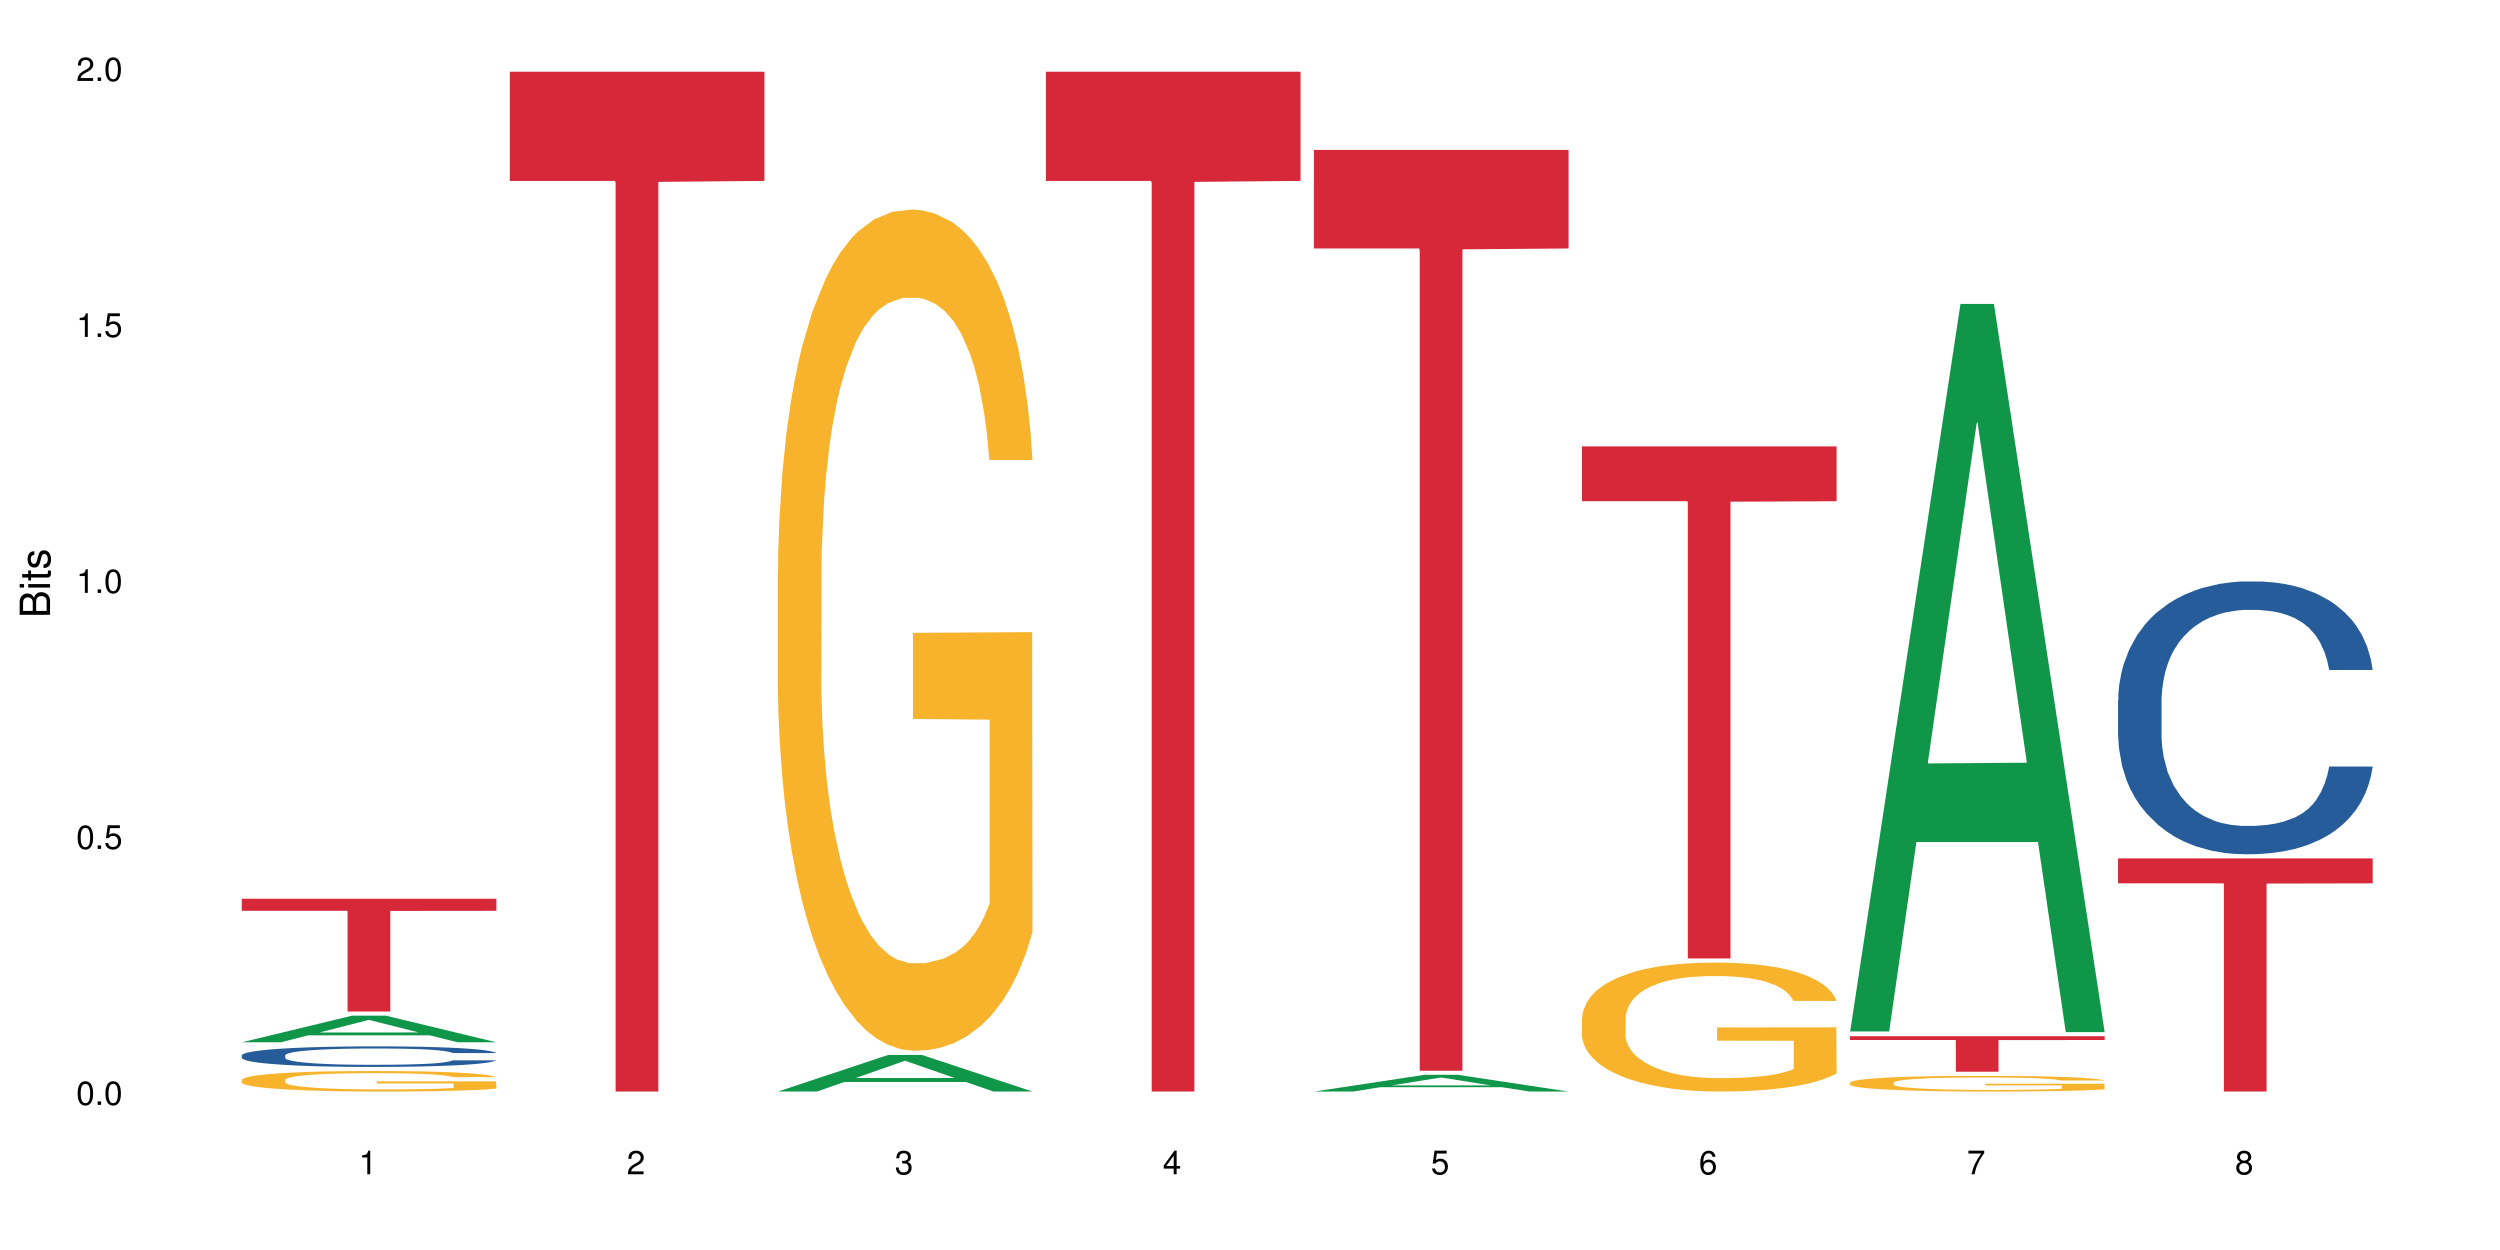 <?xml version="1.0" encoding="UTF-8"?>
<svg xmlns="http://www.w3.org/2000/svg" xmlns:xlink="http://www.w3.org/1999/xlink" width="720pt" height="360pt" viewBox="0 0 720 360" version="1.1">
<defs>
<g>
<symbol overflow="visible" id="glyph0-0">
<path style="stroke:none;" d=""/>
</symbol>
<symbol overflow="visible" id="glyph0-1">
<path style="stroke:none;" d="M 2.641 -6.797 C 2 -6.797 1.422 -6.531 1.078 -6.047 C 0.641 -5.453 0.406 -4.547 0.406 -3.297 C 0.406 -1 1.188 0.219 2.641 0.219 C 4.078 0.219 4.859 -1 4.859 -3.234 C 4.859 -4.562 4.656 -5.438 4.203 -6.047 C 3.844 -6.531 3.281 -6.797 2.641 -6.797 Z M 2.641 -6.047 C 3.547 -6.047 4 -5.125 4 -3.312 C 4 -1.375 3.562 -0.484 2.625 -0.484 C 1.734 -0.484 1.281 -1.422 1.281 -3.281 C 1.281 -5.141 1.734 -6.047 2.641 -6.047 Z M 2.641 -6.047 "/>
</symbol>
<symbol overflow="visible" id="glyph0-2">
<path style="stroke:none;" d="M 1.828 -1 L 0.828 -1 L 0.828 0 L 1.828 0 Z M 1.828 -1 "/>
</symbol>
<symbol overflow="visible" id="glyph0-3">
<path style="stroke:none;" d="M 4.562 -6.797 L 1.062 -6.797 L 0.547 -3.094 L 1.328 -3.094 C 1.719 -3.562 2.047 -3.734 2.578 -3.734 C 3.484 -3.734 4.062 -3.109 4.062 -2.094 C 4.062 -1.125 3.484 -0.531 2.578 -0.531 C 1.828 -0.531 1.375 -0.906 1.188 -1.672 L 0.328 -1.672 C 0.453 -1.109 0.547 -0.844 0.75 -0.594 C 1.125 -0.078 1.828 0.219 2.594 0.219 C 3.969 0.219 4.922 -0.781 4.922 -2.219 C 4.922 -3.562 4.031 -4.484 2.719 -4.484 C 2.25 -4.484 1.859 -4.359 1.469 -4.062 L 1.734 -5.969 L 4.562 -5.969 Z M 4.562 -6.797 "/>
</symbol>
<symbol overflow="visible" id="glyph0-4">
<path style="stroke:none;" d="M 2.484 -4.844 L 2.484 0 L 3.328 0 L 3.328 -6.797 L 2.766 -6.797 C 2.469 -5.75 2.281 -5.609 0.984 -5.453 L 0.984 -4.844 Z M 2.484 -4.844 "/>
</symbol>
<symbol overflow="visible" id="glyph0-5">
<path style="stroke:none;" d="M 4.859 -0.828 L 1.281 -0.828 C 1.359 -1.391 1.672 -1.75 2.5 -2.234 L 3.469 -2.75 C 4.406 -3.266 4.906 -3.969 4.906 -4.812 C 4.906 -5.375 4.672 -5.906 4.266 -6.266 C 3.859 -6.625 3.375 -6.797 2.719 -6.797 C 1.859 -6.797 1.219 -6.5 0.844 -5.922 C 0.609 -5.562 0.5 -5.125 0.484 -4.438 L 1.328 -4.438 C 1.359 -4.906 1.406 -5.188 1.531 -5.406 C 1.75 -5.812 2.188 -6.062 2.703 -6.062 C 3.469 -6.062 4.031 -5.516 4.031 -4.781 C 4.031 -4.25 3.719 -3.797 3.125 -3.438 L 2.234 -2.938 C 0.812 -2.141 0.406 -1.5 0.328 0 L 4.859 0 Z M 4.859 -0.828 "/>
</symbol>
<symbol overflow="visible" id="glyph0-6">
<path style="stroke:none;" d="M 2.125 -3.125 L 2.578 -3.125 C 3.516 -3.125 3.984 -2.703 3.984 -1.891 C 3.984 -1.031 3.469 -0.531 2.578 -0.531 C 1.656 -0.531 1.203 -0.984 1.156 -1.969 L 0.312 -1.969 C 0.344 -1.422 0.438 -1.078 0.609 -0.766 C 0.953 -0.109 1.625 0.219 2.547 0.219 C 3.953 0.219 4.859 -0.609 4.859 -1.906 C 4.859 -2.766 4.516 -3.25 3.703 -3.516 C 4.344 -3.766 4.656 -4.25 4.656 -4.938 C 4.656 -6.109 3.875 -6.797 2.578 -6.797 C 1.203 -6.797 0.484 -6.047 0.453 -4.609 L 1.297 -4.609 C 1.312 -5.016 1.344 -5.25 1.453 -5.453 C 1.641 -5.828 2.062 -6.062 2.594 -6.062 C 3.344 -6.062 3.797 -5.625 3.797 -4.906 C 3.797 -4.422 3.609 -4.141 3.25 -3.984 C 3.016 -3.891 2.719 -3.844 2.125 -3.844 Z M 2.125 -3.125 "/>
</symbol>
<symbol overflow="visible" id="glyph0-7">
<path style="stroke:none;" d="M 3.141 -1.625 L 3.141 0 L 3.984 0 L 3.984 -1.625 L 4.984 -1.625 L 4.984 -2.391 L 3.984 -2.391 L 3.984 -6.797 L 3.359 -6.797 L 0.266 -2.516 L 0.266 -1.625 Z M 3.141 -2.391 L 1 -2.391 L 3.141 -5.359 Z M 3.141 -2.391 "/>
</symbol>
<symbol overflow="visible" id="glyph0-8">
<path style="stroke:none;" d="M 4.781 -5.031 C 4.609 -6.141 3.891 -6.797 2.844 -6.797 C 2.094 -6.797 1.422 -6.438 1.031 -5.828 C 0.609 -5.172 0.406 -4.344 0.406 -3.094 C 0.406 -1.953 0.578 -1.234 0.984 -0.625 C 1.359 -0.078 1.953 0.219 2.703 0.219 C 3.984 0.219 4.922 -0.734 4.922 -2.078 C 4.922 -3.344 4.062 -4.234 2.844 -4.234 C 2.172 -4.234 1.641 -3.969 1.281 -3.469 C 1.281 -5.125 1.828 -6.047 2.797 -6.047 C 3.391 -6.047 3.797 -5.672 3.938 -5.031 Z M 2.734 -3.484 C 3.547 -3.484 4.062 -2.922 4.062 -2 C 4.062 -1.156 3.484 -0.531 2.703 -0.531 C 1.922 -0.531 1.328 -1.188 1.328 -2.047 C 1.328 -2.891 1.906 -3.484 2.734 -3.484 Z M 2.734 -3.484 "/>
</symbol>
<symbol overflow="visible" id="glyph0-9">
<path style="stroke:none;" d="M 4.984 -6.797 L 0.438 -6.797 L 0.438 -5.969 L 4.109 -5.969 C 2.5 -3.656 1.828 -2.234 1.328 0 L 2.219 0 C 2.594 -2.172 3.453 -4.047 4.984 -6.094 Z M 4.984 -6.797 "/>
</symbol>
<symbol overflow="visible" id="glyph0-10">
<path style="stroke:none;" d="M 3.75 -3.578 C 4.453 -4 4.688 -4.344 4.688 -4.984 C 4.688 -6.047 3.844 -6.797 2.641 -6.797 C 1.438 -6.797 0.594 -6.047 0.594 -4.984 C 0.594 -4.359 0.828 -4.016 1.516 -3.578 C 0.734 -3.203 0.359 -2.641 0.359 -1.891 C 0.359 -0.641 1.297 0.219 2.641 0.219 C 3.984 0.219 4.922 -0.641 4.922 -1.875 C 4.922 -2.641 4.531 -3.203 3.75 -3.578 Z M 2.641 -6.047 C 3.359 -6.047 3.812 -5.625 3.812 -4.969 C 3.812 -4.344 3.344 -3.922 2.641 -3.922 C 1.922 -3.922 1.453 -4.344 1.453 -4.984 C 1.453 -5.625 1.922 -6.047 2.641 -6.047 Z M 2.641 -3.203 C 3.484 -3.203 4.062 -2.672 4.062 -1.875 C 4.062 -1.062 3.484 -0.531 2.625 -0.531 C 1.797 -0.531 1.219 -1.078 1.219 -1.875 C 1.219 -2.672 1.797 -3.203 2.641 -3.203 Z M 2.641 -3.203 "/>
</symbol>
<symbol overflow="visible" id="glyph1-0">
<path style="stroke:none;" d=""/>
</symbol>
<symbol overflow="visible" id="glyph1-1">
<path style="stroke:none;" d="M 0 -0.953 L 0 -4.891 C 0 -5.719 -0.234 -6.344 -0.734 -6.797 C -1.188 -7.234 -1.812 -7.469 -2.5 -7.469 C -3.547 -7.469 -4.188 -7 -4.625 -5.875 C -4.984 -6.672 -5.641 -7.094 -6.531 -7.094 C -7.156 -7.094 -7.734 -6.859 -8.141 -6.391 C -8.562 -5.938 -8.75 -5.344 -8.75 -4.5 L -8.75 -0.953 Z M -4.984 -2.062 L -7.766 -2.062 L -7.766 -4.219 C -7.766 -4.844 -7.688 -5.203 -7.453 -5.5 C -7.219 -5.812 -6.859 -5.969 -6.375 -5.969 C -5.906 -5.969 -5.531 -5.812 -5.297 -5.5 C -5.062 -5.203 -4.984 -4.844 -4.984 -4.219 Z M -0.984 -2.062 L -4 -2.062 L -4 -4.781 C -4 -5.328 -3.859 -5.688 -3.578 -5.953 C -3.297 -6.219 -2.922 -6.359 -2.484 -6.359 C -2.062 -6.359 -1.688 -6.219 -1.406 -5.953 C -1.109 -5.688 -0.984 -5.328 -0.984 -4.781 Z M -0.984 -2.062 "/>
</symbol>
<symbol overflow="visible" id="glyph1-2">
<path style="stroke:none;" d="M -6.281 -1.797 L -6.281 -0.797 L 0 -0.797 L 0 -1.797 Z M -8.75 -1.797 L -8.75 -0.797 L -7.484 -0.797 L -7.484 -1.797 Z M -8.75 -1.797 "/>
</symbol>
<symbol overflow="visible" id="glyph1-3">
<path style="stroke:none;" d="M -6.281 -3.047 L -6.281 -2.016 L -8.016 -2.016 L -8.016 -1.016 L -6.281 -1.016 L -6.281 -0.172 L -5.469 -0.172 L -5.469 -1.016 L -0.719 -1.016 C -0.078 -1.016 0.281 -1.453 0.281 -2.234 C 0.281 -2.469 0.25 -2.719 0.188 -3.047 L -0.641 -3.047 C -0.609 -2.922 -0.594 -2.766 -0.594 -2.562 C -0.594 -2.141 -0.719 -2.016 -1.156 -2.016 L -5.469 -2.016 L -5.469 -3.047 Z M -6.281 -3.047 "/>
</symbol>
<symbol overflow="visible" id="glyph1-4">
<path style="stroke:none;" d="M -4.531 -5.25 C -5.766 -5.25 -6.469 -4.422 -6.469 -2.969 C -6.469 -1.516 -5.719 -0.562 -4.547 -0.562 C -3.562 -0.562 -3.094 -1.062 -2.734 -2.562 L -2.516 -3.484 C -2.344 -4.188 -2.094 -4.469 -1.625 -4.469 C -1.047 -4.469 -0.641 -3.875 -0.641 -3 C -0.641 -2.453 -0.797 -2 -1.062 -1.75 C -1.25 -1.594 -1.422 -1.531 -1.875 -1.469 L -1.875 -0.406 C -0.422 -0.453 0.281 -1.266 0.281 -2.922 C 0.281 -4.5 -0.5 -5.516 -1.719 -5.516 C -2.656 -5.516 -3.172 -4.984 -3.469 -3.734 L -3.703 -2.766 C -3.891 -1.953 -4.156 -1.609 -4.594 -1.609 C -5.172 -1.609 -5.547 -2.125 -5.547 -2.938 C -5.547 -3.75 -5.203 -4.172 -4.531 -4.203 Z M -4.531 -5.25 "/>
</symbol>
</g>
</defs>
<g id="surface82563">
<rect x="0" y="0" width="720" height="360" style="fill:rgb(100%,100%,100%);fill-opacity:1;stroke:none;"/>
<path style=" stroke:none;fill-rule:nonzero;fill:rgb(6.275%,58.824%,28.235%);fill-opacity:1;" d="M 69.629 300.172 L 69.707 300.164 L 101.441 292.504 L 111.078 292.504 L 142.965 300.18 L 131.762 300.18 L 123.77 298.176 L 88.746 298.176 L 80.91 300.172 L 69.629 300.172 L 92.117 297.348 L 120.559 297.34 L 106.375 293.758 L 106.219 293.75 L 106.062 293.77 L 92.039 297.34 L 92.117 297.348 Z M 69.629 300.172 "/>
<path style=" stroke:none;fill-rule:nonzero;fill:rgb(14.51%,36.078%,60%);fill-opacity:1;" d="M 69.629 303.934 L 69.719 303.926 L 69.719 303.797 L 69.988 303.594 L 70.613 303.332 L 71.238 303.152 L 72.848 302.836 L 75.086 302.527 L 77.41 302.289 L 79.109 302.148 L 80.629 302.039 L 84.117 301.84 L 86.355 301.738 L 88.77 301.645 L 91.719 301.555 L 93.867 301.5 L 98.695 301.414 L 102.273 301.375 L 105.047 301.359 L 111.039 301.359 L 114.613 301.379 L 117.207 301.406 L 120.07 301.449 L 122.484 301.5 L 126.688 301.617 L 130.445 301.77 L 132.145 301.855 L 134.828 302.023 L 136.883 302.188 L 138.316 302.328 L 139.926 302.527 L 141.355 302.77 L 142.43 303.047 L 142.965 303.277 L 130.445 303.277 L 129.82 303.062 L 129.102 302.895 L 127.762 302.672 L 126.422 302.516 L 124.543 302.359 L 122.844 302.258 L 120.516 302.152 L 118.461 302.09 L 116.312 302.039 L 114.258 302.008 L 110.32 301.977 L 105.762 301.977 L 104.062 301.984 L 100.574 302.027 L 98.695 302.066 L 96.012 302.141 L 94.133 302.211 L 91.898 302.32 L 90.379 302.414 L 88.5 302.555 L 87.16 302.68 L 85.637 302.855 L 84.742 302.992 L 83.938 303.145 L 83.223 303.32 L 82.688 303.512 L 82.328 303.711 L 82.148 303.906 L 82.148 304.742 L 82.328 304.938 L 82.777 305.164 L 83.938 305.496 L 85.637 305.781 L 87.605 306.008 L 89.484 306.172 L 90.559 306.246 L 91.988 306.332 L 94.223 306.441 L 97.445 306.551 L 99.32 306.594 L 102.184 306.637 L 105.137 306.656 L 109.07 306.656 L 112.559 306.637 L 114.883 306.609 L 117.297 306.566 L 120.605 306.473 L 122.664 306.387 L 124.453 306.285 L 125.793 306.184 L 126.688 306.098 L 128.031 305.93 L 129.102 305.746 L 129.906 305.555 L 130.445 305.371 L 142.965 305.371 L 142.43 305.586 L 141.625 305.797 L 140.82 305.957 L 139.566 306.145 L 138.137 306.312 L 136.078 306.5 L 134.379 306.625 L 132.145 306.762 L 130.086 306.863 L 127.852 306.957 L 124.543 307.062 L 122.395 307.117 L 120.07 307.168 L 117.297 307.211 L 113.809 307.246 L 110.055 307.27 L 106.566 307.273 L 102.809 307.266 L 100.035 307.242 L 96.371 307.195 L 91.809 307.098 L 88.5 306.992 L 85.906 306.891 L 83.672 306.781 L 81.168 306.637 L 77.945 306.398 L 75.98 306.215 L 74.637 306.062 L 73.117 305.852 L 72.043 305.664 L 70.793 305.359 L 69.898 304.977 L 69.629 304.68 Z M 69.629 303.934 "/>
<path style=" stroke:none;fill-rule:nonzero;fill:rgb(96.863%,70.196%,16.863%);fill-opacity:1;" d="M 69.629 310.988 L 69.719 310.984 L 69.719 310.875 L 70.078 310.633 L 70.973 310.297 L 72.133 310.02 L 73.387 309.805 L 74.191 309.691 L 75.531 309.531 L 76.695 309.41 L 79.645 309.168 L 83.402 308.941 L 85.461 308.844 L 87.785 308.75 L 91.094 308.648 L 92.613 308.609 L 97.266 308.523 L 102.543 308.469 L 108.355 308.453 L 111.039 308.461 L 114.703 308.48 L 119.711 308.539 L 122.574 308.594 L 124.809 308.648 L 127.137 308.719 L 129.996 308.828 L 132.68 308.957 L 134.828 309.086 L 136.973 309.25 L 138.762 309.422 L 140.281 309.609 L 141.625 309.836 L 142.43 310.027 L 142.965 310.215 L 130.535 310.215 L 129.82 310.027 L 129.016 309.879 L 127.672 309.703 L 126.332 309.574 L 124.988 309.469 L 122.484 309.328 L 120.34 309.242 L 117.656 309.168 L 115.062 309.117 L 112.109 309.086 L 110.32 309.074 L 105.582 309.074 L 101.289 309.113 L 98.785 309.156 L 96.996 309.199 L 94.492 309.281 L 92.973 309.348 L 92.078 309.391 L 89.395 309.555 L 87.605 309.707 L 86.621 309.809 L 85.371 309.973 L 84.477 310.117 L 83.492 310.336 L 82.953 310.496 L 82.238 310.863 L 82.148 311.836 L 82.418 312.043 L 82.953 312.262 L 83.672 312.457 L 84.742 312.664 L 85.816 312.82 L 87.695 313.031 L 89.305 313.172 L 90.559 313.262 L 92.973 313.41 L 93.957 313.457 L 96.281 313.555 L 98.695 313.629 L 101.648 313.695 L 103.883 313.727 L 107.461 313.754 L 112.02 313.754 L 117.387 313.723 L 120.785 313.68 L 123.109 313.637 L 124.633 313.598 L 126.508 313.539 L 127.852 313.484 L 129.102 313.426 L 130.625 313.332 L 130.625 312.043 L 108.535 312.035 L 108.535 311.43 L 142.875 311.426 L 142.965 313.539 L 141.086 313.684 L 138.762 313.824 L 136.527 313.934 L 134.199 314.023 L 130.891 314.129 L 128.207 314.191 L 124.094 314.27 L 120.34 314.316 L 116.402 314.348 L 112.914 314.367 L 108.801 314.371 L 105.137 314.359 L 101.199 314.328 L 98.07 314.285 L 95.207 314.23 L 92.344 314.16 L 88.77 314.047 L 86.441 313.953 L 84.027 313.84 L 81.613 313.707 L 79.469 313.559 L 78.035 313.445 L 76.605 313.316 L 75.086 313.156 L 73.652 312.973 L 72.582 312.805 L 71.598 312.613 L 70.883 312.438 L 70.164 312.191 L 69.809 312 L 69.629 311.832 Z M 69.629 310.988 "/>
<path style=" stroke:none;fill-rule:nonzero;fill:rgb(83.922%,15.686%,22.353%);fill-opacity:1;" d="M 69.629 258.84 L 142.965 258.84 L 142.965 262.316 L 112.402 262.348 L 112.402 291.324 L 100.105 291.324 L 100.105 262.379 L 99.926 262.316 L 69.629 262.316 Z M 69.629 258.84 "/>
<path style=" stroke:none;fill-rule:nonzero;fill:rgb(83.922%,15.686%,22.353%);fill-opacity:1;" d="M 146.824 20.664 L 220.16 20.664 L 220.16 52.102 L 189.598 52.379 L 189.598 314.371 L 177.301 314.371 L 177.301 52.652 L 177.121 52.102 L 146.824 52.102 Z M 146.824 20.664 "/>
<path style=" stroke:none;fill-rule:nonzero;fill:rgb(6.275%,58.824%,28.235%);fill-opacity:1;" d="M 224.02 314.359 L 224.098 314.352 L 255.832 303.812 L 265.469 303.812 L 297.355 314.371 L 286.152 314.371 L 278.16 311.613 L 243.141 311.613 L 235.305 314.359 L 224.02 314.359 L 246.508 310.473 L 274.949 310.465 L 260.77 305.535 L 260.609 305.527 L 260.453 305.555 L 246.43 310.465 L 246.508 310.473 Z M 224.02 314.359 "/>
<path style=" stroke:none;fill-rule:nonzero;fill:rgb(96.863%,70.196%,16.863%);fill-opacity:1;" d="M 224.02 164.121 L 224.109 163.898 L 224.109 159.473 L 224.469 149.516 L 225.363 135.801 L 226.523 124.516 L 227.777 115.664 L 228.582 111.016 L 229.926 104.379 L 231.086 99.512 L 234.039 89.555 L 237.793 80.262 L 239.852 76.277 L 242.176 72.52 L 245.484 68.312 L 247.004 66.766 L 251.656 63.227 L 256.934 61.012 L 262.746 60.348 L 265.43 60.57 L 269.098 61.453 L 274.105 63.887 L 276.965 66.102 L 279.203 68.312 L 281.527 71.191 L 284.391 75.617 L 287.074 80.926 L 289.219 86.234 L 291.367 92.875 L 293.152 99.953 L 294.676 107.699 L 296.016 116.992 L 296.82 124.734 L 297.355 132.48 L 284.926 132.48 L 284.211 124.734 L 283.406 118.762 L 282.062 111.461 L 280.723 106.148 L 279.383 101.945 L 276.875 96.191 L 274.73 92.652 L 272.047 89.555 L 269.453 87.562 L 266.504 86.234 L 264.715 85.793 L 259.973 85.793 L 255.68 87.344 L 253.176 89.113 L 251.387 90.883 L 248.883 94.203 L 247.363 96.855 L 246.469 98.625 L 243.785 105.484 L 241.996 111.68 L 241.016 115.887 L 239.762 122.523 L 238.867 128.496 L 237.883 137.348 L 237.348 143.984 L 236.633 159.031 L 236.543 198.859 L 236.809 207.266 L 237.348 216.34 L 238.062 224.305 L 239.137 232.711 L 240.207 239.129 L 242.086 247.758 L 243.695 253.512 L 244.949 257.273 L 247.363 263.246 L 248.348 265.238 L 250.672 269.219 L 253.086 272.316 L 256.039 274.973 L 258.273 276.301 L 261.852 277.406 L 266.414 277.406 L 271.777 276.078 L 275.176 274.309 L 277.504 272.539 L 279.023 270.992 L 280.902 268.559 L 282.242 266.344 L 283.496 263.91 L 285.016 260.148 L 285.016 207.266 L 262.926 207.047 L 262.926 182.266 L 297.27 182.043 L 297.355 268.559 L 295.48 274.531 L 293.152 280.285 L 290.918 284.711 L 288.594 288.469 L 285.285 292.676 L 282.602 295.328 L 278.488 298.426 L 274.73 300.418 L 270.797 301.746 L 267.309 302.41 L 263.195 302.633 L 259.527 302.188 L 255.59 300.859 L 252.461 299.09 L 249.598 296.879 L 246.738 294.004 L 243.16 289.355 L 240.836 285.594 L 238.422 280.949 L 236.004 275.414 L 233.859 269.441 L 232.43 264.797 L 230.996 259.484 L 229.477 252.848 L 228.047 245.324 L 226.973 238.465 L 225.988 230.723 L 225.273 223.418 L 224.559 213.461 L 224.199 205.496 L 224.02 198.637 Z M 224.02 164.121 "/>
<path style=" stroke:none;fill-rule:nonzero;fill:rgb(83.922%,15.686%,22.353%);fill-opacity:1;" d="M 301.219 20.664 L 374.555 20.664 L 374.555 52.102 L 343.988 52.379 L 343.988 314.371 L 331.691 314.371 L 331.691 52.652 L 331.516 52.102 L 301.219 52.102 Z M 301.219 20.664 "/>
<path style=" stroke:none;fill-rule:nonzero;fill:rgb(6.275%,58.824%,28.235%);fill-opacity:1;" d="M 378.414 314.367 L 378.492 314.363 L 410.223 309.551 L 419.859 309.551 L 451.75 314.371 L 440.547 314.371 L 432.555 313.113 L 397.531 313.113 L 389.695 314.367 L 378.414 314.367 L 400.898 312.594 L 429.34 312.59 L 415.16 310.34 L 415.004 310.336 L 414.848 310.348 L 400.82 312.59 L 400.898 312.594 Z M 378.414 314.367 "/>
<path style=" stroke:none;fill-rule:nonzero;fill:rgb(83.922%,15.686%,22.353%);fill-opacity:1;" d="M 378.414 43.172 L 451.75 43.172 L 451.75 71.559 L 421.184 71.809 L 421.184 308.371 L 408.887 308.371 L 408.887 72.055 L 408.711 71.559 L 378.414 71.559 Z M 378.414 43.172 "/>
<path style=" stroke:none;fill-rule:nonzero;fill:rgb(96.863%,70.196%,16.863%);fill-opacity:1;" d="M 455.609 293.133 L 455.699 293.098 L 455.699 292.418 L 456.055 290.891 L 456.949 288.789 L 458.113 287.059 L 459.367 285.699 L 460.172 284.988 L 461.512 283.969 L 462.676 283.223 L 465.625 281.695 L 469.383 280.273 L 471.438 279.66 L 473.766 279.086 L 477.074 278.441 L 478.594 278.203 L 483.246 277.66 L 488.52 277.32 L 494.336 277.219 L 497.016 277.254 L 500.684 277.387 L 505.691 277.762 L 508.555 278.102 L 510.789 278.441 L 513.117 278.879 L 515.977 279.559 L 518.66 280.375 L 520.805 281.188 L 522.953 282.207 L 524.742 283.293 L 526.262 284.48 L 527.605 285.902 L 528.41 287.09 L 528.945 288.277 L 516.516 288.277 L 515.797 287.09 L 514.992 286.176 L 513.652 285.055 L 512.309 284.242 L 510.969 283.598 L 508.465 282.715 L 506.316 282.172 L 503.637 281.695 L 501.043 281.391 L 498.09 281.188 L 496.301 281.121 L 491.562 281.121 L 487.27 281.359 L 484.766 281.629 L 482.977 281.898 L 480.473 282.41 L 478.953 282.816 L 478.059 283.09 L 475.375 284.141 L 473.586 285.09 L 472.602 285.734 L 471.348 286.754 L 470.457 287.668 L 469.473 289.027 L 468.934 290.043 L 468.219 292.352 L 468.129 298.457 L 468.398 299.746 L 468.934 301.137 L 469.648 302.359 L 470.723 303.648 L 471.797 304.633 L 473.676 305.957 L 475.285 306.84 L 476.535 307.414 L 478.953 308.332 L 479.934 308.637 L 482.262 309.246 L 484.676 309.723 L 487.625 310.129 L 489.863 310.332 L 493.441 310.504 L 498 310.504 L 503.367 310.301 L 506.766 310.027 L 509.09 309.758 L 510.609 309.52 L 512.488 309.145 L 513.832 308.805 L 515.082 308.434 L 516.602 307.855 L 516.602 299.746 L 494.512 299.715 L 494.512 295.914 L 528.855 295.879 L 528.945 309.145 L 527.066 310.062 L 524.742 310.945 L 522.508 311.621 L 520.18 312.199 L 516.871 312.844 L 514.188 313.25 L 510.074 313.727 L 506.316 314.031 L 502.383 314.234 L 498.895 314.336 L 494.781 314.371 L 491.113 314.305 L 487.18 314.098 L 484.051 313.828 L 481.188 313.488 L 478.324 313.047 L 474.746 312.336 L 472.422 311.758 L 470.008 311.047 L 467.594 310.199 L 465.445 309.281 L 464.016 308.57 L 462.586 307.754 L 461.066 306.738 L 459.633 305.582 L 458.559 304.531 L 457.578 303.344 L 456.859 302.223 L 456.145 300.695 L 455.789 299.477 L 455.609 298.426 Z M 455.609 293.133 "/>
<path style=" stroke:none;fill-rule:nonzero;fill:rgb(83.922%,15.686%,22.353%);fill-opacity:1;" d="M 455.609 128.566 L 528.945 128.566 L 528.945 144.352 L 498.383 144.488 L 498.383 276.039 L 486.086 276.039 L 486.086 144.629 L 485.906 144.352 L 455.609 144.352 Z M 455.609 128.566 "/>
<path style=" stroke:none;fill-rule:nonzero;fill:rgb(6.275%,58.824%,28.235%);fill-opacity:1;" d="M 532.805 297.055 L 532.883 296.859 L 564.617 87.531 L 574.254 87.531 L 606.141 297.254 L 594.938 297.254 L 586.945 242.508 L 551.922 242.508 L 544.086 297.055 L 532.805 297.055 L 555.293 219.863 L 583.734 219.664 L 569.551 121.797 L 569.395 121.598 L 569.238 122.191 L 555.215 219.664 L 555.293 219.863 Z M 532.805 297.055 "/>
<path style=" stroke:none;fill-rule:nonzero;fill:rgb(96.863%,70.196%,16.863%);fill-opacity:1;" d="M 532.805 311.781 L 532.895 311.777 L 532.895 311.695 L 533.254 311.512 L 534.145 311.254 L 535.309 311.043 L 536.562 310.879 L 537.367 310.789 L 538.707 310.668 L 539.871 310.574 L 542.82 310.391 L 546.578 310.215 L 548.637 310.141 L 550.961 310.07 L 554.27 309.992 L 555.789 309.965 L 560.441 309.898 L 565.715 309.855 L 571.531 309.844 L 574.215 309.848 L 577.879 309.863 L 582.887 309.91 L 585.75 309.953 L 587.984 309.992 L 590.312 310.047 L 593.172 310.129 L 595.855 310.227 L 598.004 310.328 L 600.148 310.453 L 601.938 310.586 L 603.457 310.73 L 604.801 310.902 L 605.605 311.047 L 606.141 311.191 L 593.711 311.191 L 592.996 311.047 L 592.188 310.934 L 590.848 310.801 L 589.508 310.699 L 588.164 310.621 L 585.66 310.516 L 583.516 310.449 L 580.832 310.391 L 578.238 310.352 L 575.285 310.328 L 573.496 310.32 L 568.758 310.32 L 564.465 310.348 L 561.961 310.383 L 560.172 310.414 L 557.668 310.477 L 556.148 310.527 L 555.254 310.559 L 552.57 310.688 L 550.781 310.805 L 549.797 310.883 L 548.547 311.004 L 547.652 311.117 L 546.668 311.281 L 546.129 311.406 L 545.414 311.688 L 545.324 312.434 L 545.594 312.59 L 546.129 312.758 L 546.848 312.906 L 547.918 313.062 L 548.992 313.184 L 550.871 313.344 L 552.48 313.453 L 553.734 313.523 L 556.148 313.637 L 557.133 313.672 L 559.457 313.746 L 561.871 313.805 L 564.824 313.855 L 567.059 313.879 L 570.637 313.898 L 575.195 313.898 L 580.562 313.875 L 583.961 313.84 L 586.285 313.809 L 587.809 313.781 L 589.684 313.734 L 591.027 313.691 L 592.277 313.648 L 593.801 313.578 L 593.801 312.59 L 571.707 312.586 L 571.707 312.121 L 606.051 312.117 L 606.141 313.734 L 604.262 313.844 L 601.938 313.953 L 599.703 314.035 L 597.375 314.105 L 594.066 314.184 L 591.383 314.234 L 587.27 314.293 L 583.516 314.328 L 579.578 314.355 L 576.09 314.367 L 571.977 314.371 L 568.309 314.363 L 564.375 314.336 L 561.246 314.305 L 558.383 314.262 L 555.52 314.211 L 551.945 314.121 L 549.617 314.051 L 547.203 313.965 L 544.789 313.863 L 542.645 313.75 L 541.211 313.664 L 539.781 313.566 L 538.262 313.441 L 536.828 313.301 L 535.758 313.172 L 534.773 313.027 L 534.059 312.891 L 533.34 312.703 L 532.984 312.555 L 532.805 312.426 Z M 532.805 311.781 "/>
<path style=" stroke:none;fill-rule:nonzero;fill:rgb(83.922%,15.686%,22.353%);fill-opacity:1;" d="M 532.805 298.434 L 606.141 298.434 L 606.141 299.527 L 575.578 299.535 L 575.578 308.664 L 563.281 308.664 L 563.281 299.547 L 563.102 299.527 L 532.805 299.527 Z M 532.805 298.434 "/>
<path style=" stroke:none;fill-rule:nonzero;fill:rgb(14.51%,36.078%,60%);fill-opacity:1;" d="M 610 201.656 L 610.09 201.586 L 610.09 199.863 L 610.359 197.133 L 610.984 193.688 L 611.609 191.316 L 613.219 187.078 L 615.457 182.984 L 617.781 179.828 L 619.48 177.961 L 621 176.523 L 624.488 173.867 L 626.727 172.5 L 629.141 171.281 L 632.09 170.059 L 634.238 169.34 L 639.066 168.191 L 642.645 167.691 L 645.418 167.473 L 651.41 167.473 L 654.988 167.762 L 657.578 168.121 L 660.441 168.695 L 662.855 169.34 L 667.059 170.922 L 670.816 172.934 L 672.516 174.082 L 675.199 176.309 L 677.254 178.461 L 678.688 180.328 L 680.297 182.984 L 681.727 186.219 L 682.801 189.879 L 683.336 192.969 L 670.816 192.969 L 670.191 190.094 L 669.477 187.871 L 668.133 184.926 L 666.793 182.844 L 664.914 180.762 L 663.215 179.395 L 660.891 178.031 L 658.832 177.168 L 656.688 176.523 L 654.629 176.094 L 650.695 175.66 L 646.133 175.66 L 644.434 175.805 L 640.945 176.379 L 639.066 176.883 L 636.383 177.887 L 634.508 178.82 L 632.27 180.258 L 630.75 181.477 L 628.871 183.344 L 627.531 184.996 L 626.008 187.367 L 625.117 189.16 L 624.309 191.172 L 623.594 193.543 L 623.059 196.055 L 622.699 198.715 L 622.523 201.297 L 622.523 212.43 L 622.699 215.016 L 623.148 218.031 L 624.309 222.414 L 626.008 226.219 L 627.977 229.234 L 629.855 231.391 L 630.93 232.395 L 632.359 233.543 L 634.594 234.98 L 637.816 236.418 L 639.691 236.992 L 642.555 237.566 L 645.508 237.852 L 649.441 237.852 L 652.93 237.566 L 655.254 237.207 L 657.668 236.633 L 660.977 235.41 L 663.035 234.262 L 664.824 232.898 L 666.164 231.531 L 667.059 230.383 L 668.402 228.156 L 669.477 225.715 L 670.281 223.203 L 670.816 220.762 L 683.336 220.762 L 682.801 223.633 L 681.996 226.434 L 681.191 228.516 L 679.938 231.031 L 678.508 233.258 L 676.449 235.77 L 674.75 237.422 L 672.516 239.219 L 670.457 240.582 L 668.223 241.801 L 664.914 243.238 L 662.766 243.957 L 660.441 244.602 L 657.668 245.176 L 654.18 245.68 L 650.426 245.969 L 646.938 246.039 L 643.18 245.895 L 640.41 245.609 L 636.742 244.961 L 632.18 243.668 L 628.871 242.305 L 626.277 240.941 L 624.043 239.504 L 621.539 237.566 L 618.316 234.406 L 616.352 231.965 L 615.008 229.953 L 613.488 227.152 L 612.414 224.637 L 611.164 220.617 L 610.27 215.52 L 610 211.566 Z M 610 201.656 "/>
<path style=" stroke:none;fill-rule:nonzero;fill:rgb(83.922%,15.686%,22.353%);fill-opacity:1;" d="M 610 247.219 L 683.336 247.219 L 683.336 254.406 L 652.773 254.469 L 652.773 314.371 L 640.477 314.371 L 640.477 254.531 L 640.297 254.406 L 610 254.406 Z M 610 247.219 "/>
<g style="fill:rgb(0%,0%,0%);fill-opacity:1;">
  <use xlink:href="#glyph0-1" x="21.957" y="318.198"/>
  <use xlink:href="#glyph0-2" x="27.291" y="318.198"/>
  <use xlink:href="#glyph0-1" x="29.958" y="318.198"/>
</g>
<g style="fill:rgb(0%,0%,0%);fill-opacity:1;">
  <use xlink:href="#glyph0-1" x="21.957" y="244.476"/>
  <use xlink:href="#glyph0-2" x="27.291" y="244.476"/>
  <use xlink:href="#glyph0-3" x="29.958" y="244.476"/>
</g>
<g style="fill:rgb(0%,0%,0%);fill-opacity:1;">
  <use xlink:href="#glyph0-4" x="21.957" y="170.753"/>
  <use xlink:href="#glyph0-2" x="27.291" y="170.753"/>
  <use xlink:href="#glyph0-1" x="29.958" y="170.753"/>
</g>
<g style="fill:rgb(0%,0%,0%);fill-opacity:1;">
  <use xlink:href="#glyph0-4" x="21.957" y="97.034"/>
  <use xlink:href="#glyph0-2" x="27.291" y="97.034"/>
  <use xlink:href="#glyph0-3" x="29.958" y="97.034"/>
</g>
<g style="fill:rgb(0%,0%,0%);fill-opacity:1;">
  <use xlink:href="#glyph0-5" x="21.957" y="23.312"/>
  <use xlink:href="#glyph0-2" x="27.291" y="23.312"/>
  <use xlink:href="#glyph0-1" x="29.958" y="23.312"/>
</g>
<g style="fill:rgb(0%,0%,0%);fill-opacity:1;">
  <use xlink:href="#glyph0-4" x="103.297" y="338.19"/>
</g>
<g style="fill:rgb(0%,0%,0%);fill-opacity:1;">
  <use xlink:href="#glyph0-5" x="180.492" y="338.19"/>
</g>
<g style="fill:rgb(0%,0%,0%);fill-opacity:1;">
  <use xlink:href="#glyph0-6" x="257.688" y="338.19"/>
</g>
<g style="fill:rgb(0%,0%,0%);fill-opacity:1;">
  <use xlink:href="#glyph0-7" x="334.887" y="338.19"/>
</g>
<g style="fill:rgb(0%,0%,0%);fill-opacity:1;">
  <use xlink:href="#glyph0-3" x="412.082" y="338.19"/>
</g>
<g style="fill:rgb(0%,0%,0%);fill-opacity:1;">
  <use xlink:href="#glyph0-8" x="489.277" y="338.19"/>
</g>
<g style="fill:rgb(0%,0%,0%);fill-opacity:1;">
  <use xlink:href="#glyph0-9" x="566.473" y="338.19"/>
</g>
<g style="fill:rgb(0%,0%,0%);fill-opacity:1;">
  <use xlink:href="#glyph0-10" x="643.668" y="338.19"/>
</g>
<g style="fill:rgb(0%,0%,0%);fill-opacity:1;">
  <use xlink:href="#glyph1-1" x="14.412" y="178.016"/>
  <use xlink:href="#glyph1-2" x="14.412" y="170.012"/>
  <use xlink:href="#glyph1-3" x="14.412" y="167.348"/>
  <use xlink:href="#glyph1-4" x="14.412" y="164.012"/>
</g>
</g>
</svg>

